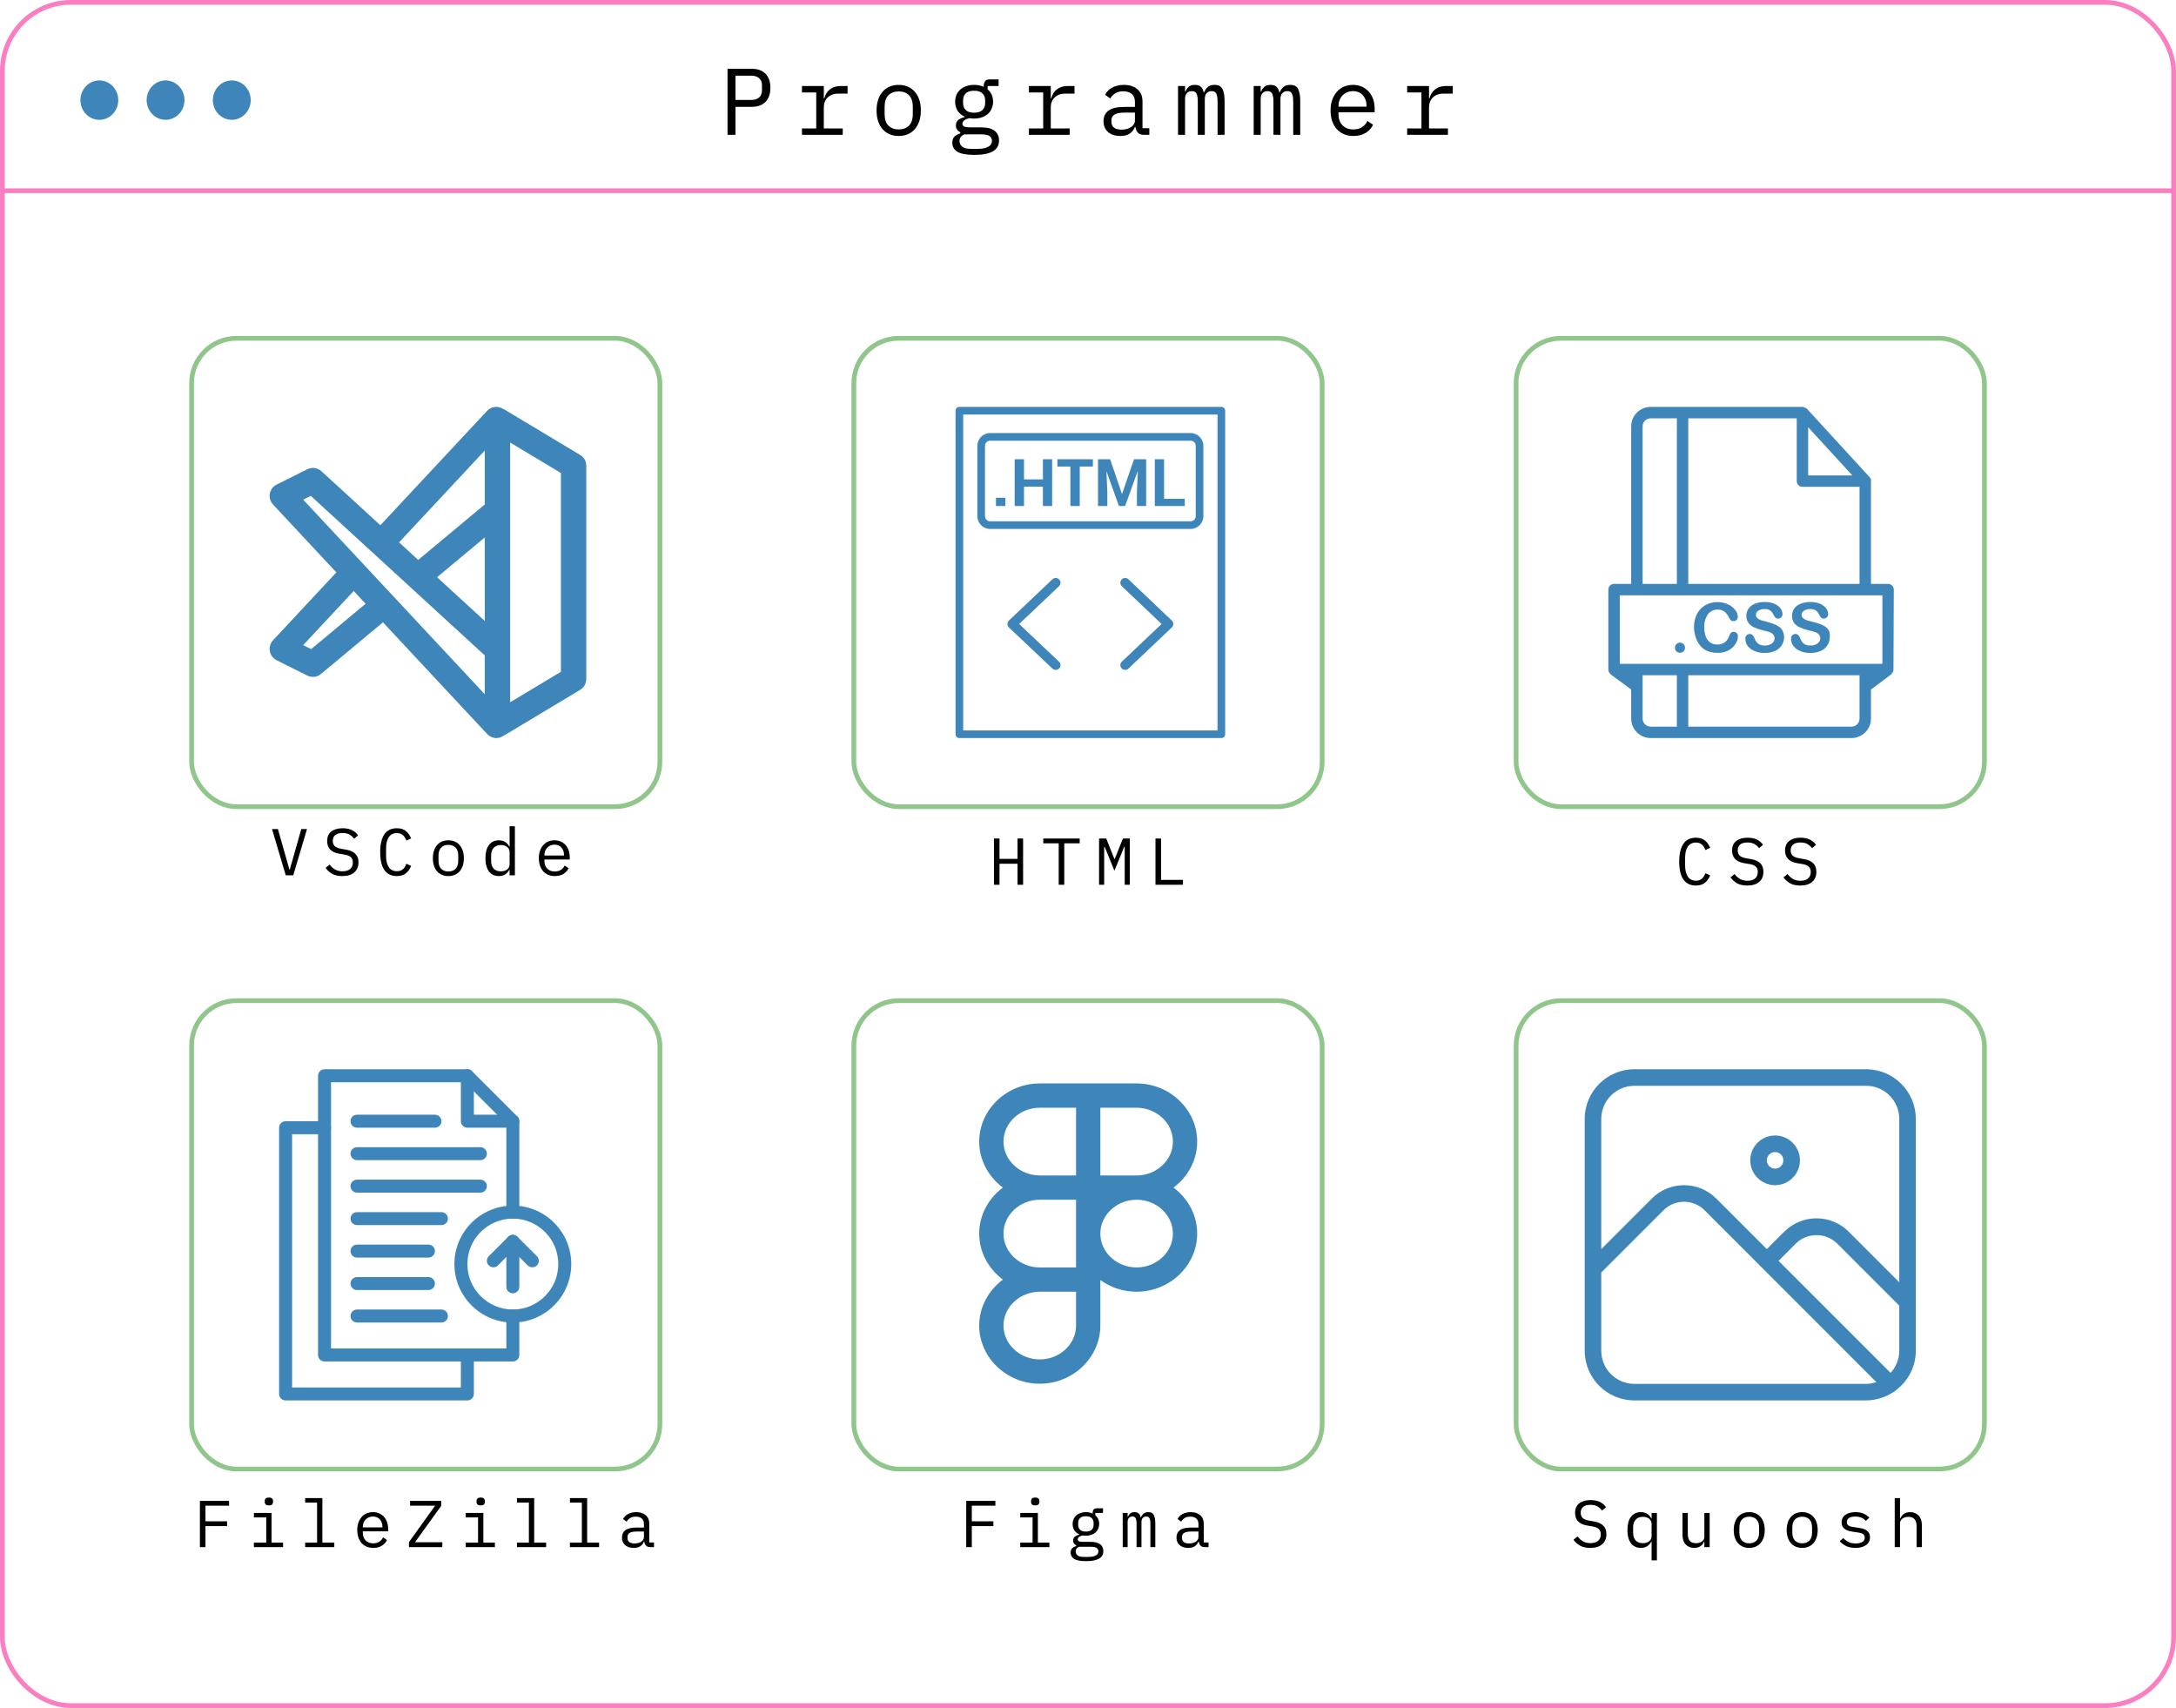 <svg width="460" height="361" viewBox="0 0 460 361" fill="none" xmlns="http://www.w3.org/2000/svg">
<rect x="180.5" y="211.5" width="99" height="99" rx="9.5" stroke="#90C58B"/>
<path fill-rule="evenodd" clip-rule="evenodd" d="M219.804 229H240.279C247.337 229 253.083 234.585 253.083 241.291C253.083 245.211 251.118 248.752 248.073 251.012C251.118 253.275 253.083 256.813 253.083 260.736C253.083 267.439 247.337 273.024 240.279 273.024C237.403 273.024 234.746 272.1 232.608 270.548V280.179C232.608 286.884 226.865 292.47 219.804 292.47C212.746 292.47 207 286.884 207 280.179C207 276.259 208.966 272.721 212.011 270.457C208.966 268.194 207 264.656 207 260.736C207 256.813 208.966 253.275 212.011 251.012C208.966 248.752 207 245.211 207 241.291C207 234.585 212.746 229 219.804 229ZM227.475 273.024H219.804C215.633 273.024 212.133 276.218 212.133 280.179C212.133 284.142 215.633 287.333 219.804 287.333C223.978 287.333 227.475 284.142 227.475 280.179V273.024ZM232.608 260.736C232.608 256.773 236.105 253.579 240.279 253.579C244.45 253.579 247.95 256.773 247.95 260.736C247.95 264.697 244.45 267.891 240.279 267.891C236.105 267.891 232.608 264.697 232.608 260.736ZM219.708 253.582C215.578 253.628 212.133 256.805 212.133 260.736C212.133 264.697 215.633 267.891 219.804 267.891H227.475V253.579H219.804L219.708 253.582ZM227.475 248.445V234.136H219.804C215.633 234.136 212.133 237.327 212.133 241.291C212.133 245.255 215.633 248.445 219.804 248.445H227.475ZM232.608 248.445H240.279C244.45 248.445 247.95 245.255 247.95 241.291C247.95 237.327 244.45 234.136 240.279 234.136H232.608V248.445Z" fill="#3E86BA"/>
<path d="M204.26 327V317.228H210.42V318.25H205.436V321.54H210V322.562H205.436V327H204.26ZM218.843 318.18C218.516 318.18 218.287 318.115 218.157 317.984C218.026 317.844 217.961 317.671 217.961 317.466V317.242C217.961 317.037 218.026 316.869 218.157 316.738C218.287 316.598 218.516 316.528 218.843 316.528C219.169 316.528 219.398 316.598 219.529 316.738C219.659 316.869 219.725 317.037 219.725 317.242V317.466C219.725 317.671 219.659 317.844 219.529 317.984C219.398 318.115 219.169 318.18 218.843 318.18ZM215.679 326.048H218.283V320.728H215.679V319.776H219.403V326.048H221.839V327H215.679V326.048ZM233.243 327.826C233.243 328.554 232.94 329.091 232.333 329.436C231.726 329.791 230.816 329.968 229.603 329.968C228.436 329.968 227.596 329.814 227.083 329.506C226.579 329.198 226.327 328.755 226.327 328.176C226.327 327.784 226.43 327.481 226.635 327.266C226.84 327.051 227.13 326.893 227.503 326.79V326.622C227.298 326.519 227.139 326.389 227.027 326.23C226.915 326.071 226.859 325.871 226.859 325.628C226.859 325.255 226.98 324.975 227.223 324.788C227.475 324.601 227.788 324.461 228.161 324.368V324.312C227.713 324.116 227.363 323.827 227.111 323.444C226.868 323.061 226.747 322.613 226.747 322.1C226.747 321.736 226.812 321.4 226.943 321.092C227.074 320.784 227.26 320.523 227.503 320.308C227.755 320.084 228.054 319.911 228.399 319.79C228.744 319.669 229.127 319.608 229.547 319.608C230.088 319.608 230.564 319.706 230.975 319.902V319.776C230.975 319.496 231.04 319.263 231.171 319.076C231.302 318.889 231.526 318.796 231.843 318.796H233.173V319.776H231.549V320.266C231.81 320.49 232.011 320.756 232.151 321.064C232.291 321.372 232.361 321.717 232.361 322.1C232.361 322.464 232.291 322.8 232.151 323.108C232.02 323.416 231.834 323.682 231.591 323.906C231.348 324.121 231.05 324.289 230.695 324.41C230.35 324.531 229.967 324.592 229.547 324.592C229.426 324.592 229.309 324.587 229.197 324.578C229.085 324.569 228.973 324.555 228.861 324.536C228.749 324.555 228.632 324.587 228.511 324.634C228.39 324.671 228.278 324.727 228.175 324.802C228.072 324.867 227.988 324.947 227.923 325.04C227.858 325.133 227.825 325.241 227.825 325.362C227.825 325.577 227.932 325.721 228.147 325.796C228.362 325.861 228.642 325.894 228.987 325.894H230.583C231.516 325.894 232.193 326.071 232.613 326.426C233.033 326.771 233.243 327.238 233.243 327.826ZM232.193 327.882C232.193 327.593 232.076 327.359 231.843 327.182C231.61 327.014 231.204 326.93 230.625 326.93H228.119C227.634 327.126 227.391 327.453 227.391 327.91C227.391 328.227 227.517 328.498 227.769 328.722C228.021 328.955 228.441 329.072 229.029 329.072H230.121C230.774 329.072 231.283 328.969 231.647 328.764C232.011 328.568 232.193 328.274 232.193 327.882ZM229.547 323.724C230.107 323.724 230.518 323.593 230.779 323.332C231.05 323.071 231.185 322.725 231.185 322.296V321.89C231.185 321.461 231.05 321.12 230.779 320.868C230.518 320.607 230.107 320.476 229.547 320.476C228.987 320.476 228.576 320.607 228.315 320.868C228.054 321.12 227.923 321.461 227.923 321.89V322.296C227.923 322.725 228.054 323.071 228.315 323.332C228.576 323.593 228.987 323.724 229.547 323.724ZM237.34 327V319.776H238.376V320.616H238.432C238.544 320.336 238.702 320.098 238.908 319.902C239.113 319.706 239.416 319.608 239.818 319.608C240.238 319.608 240.55 319.715 240.756 319.93C240.961 320.135 241.087 320.406 241.134 320.742H241.176C241.306 320.415 241.493 320.145 241.736 319.93C241.978 319.715 242.314 319.608 242.744 319.608C243.332 319.608 243.724 319.813 243.92 320.224C244.125 320.635 244.228 321.223 244.228 321.988V327H243.192V322.17C243.192 321.554 243.126 321.129 242.996 320.896C242.874 320.653 242.646 320.532 242.31 320.532C242.011 320.532 241.768 320.63 241.582 320.826C241.395 321.013 241.302 321.302 241.302 321.694V327H240.266V322.17C240.266 321.554 240.2 321.129 240.07 320.896C239.948 320.653 239.724 320.532 239.398 320.532C239.099 320.532 238.852 320.63 238.656 320.826C238.469 321.013 238.376 321.302 238.376 321.694V327H237.34ZM254.708 327C254.269 327 253.957 326.888 253.77 326.664C253.583 326.44 253.467 326.16 253.42 325.824H253.35C253.191 326.244 252.935 326.575 252.58 326.818C252.235 327.051 251.768 327.168 251.18 327.168C250.424 327.168 249.822 326.972 249.374 326.58C248.926 326.188 248.702 325.651 248.702 324.97C248.702 324.298 248.945 323.78 249.43 323.416C249.925 323.052 250.718 322.87 251.81 322.87H253.35V322.156C253.35 321.624 253.201 321.227 252.902 320.966C252.603 320.695 252.179 320.56 251.628 320.56C251.143 320.56 250.746 320.658 250.438 320.854C250.13 321.041 249.883 321.297 249.696 321.624L248.94 321.064C249.033 320.877 249.159 320.695 249.318 320.518C249.477 320.341 249.673 320.187 249.906 320.056C250.139 319.916 250.405 319.809 250.704 319.734C251.003 319.65 251.334 319.608 251.698 319.608C252.547 319.608 253.219 319.823 253.714 320.252C254.218 320.681 254.47 321.279 254.47 322.044V326.02H255.478V327H254.708ZM251.376 326.23C251.665 326.23 251.927 326.197 252.16 326.132C252.403 326.057 252.613 325.964 252.79 325.852C252.967 325.731 253.103 325.591 253.196 325.432C253.299 325.264 253.35 325.087 253.35 324.9V323.71H251.81C251.138 323.71 250.648 323.803 250.34 323.99C250.032 324.177 249.878 324.447 249.878 324.802V325.096C249.878 325.469 250.009 325.754 250.27 325.95C250.541 326.137 250.909 326.23 251.376 326.23Z" fill="black"/>
<rect x="180.5" y="71.5" width="99" height="99" rx="9.5" stroke="#90C58B"/>
<path d="M251.701 111.797H209.299C207.816 111.797 206.609 110.581 206.609 109.088V94.242C206.609 92.749 207.816 91.534 209.299 91.534H251.701C253.183 91.534 254.39 92.749 254.39 94.242V109.088C254.39 110.581 253.183 111.797 251.701 111.797ZM209.299 93.15C208.706 93.15 208.225 93.64 208.225 94.242V109.088C208.225 109.691 208.706 110.181 209.299 110.181H251.701C252.292 110.181 252.774 109.691 252.774 109.088V94.242C252.774 93.64 252.292 93.15 251.701 93.15H209.299Z" fill="#3E86BA"/>
<path d="M258.191 156H202.808C202.702 156 202.597 155.979 202.499 155.939C202.401 155.898 202.312 155.839 202.237 155.764C202.162 155.689 202.102 155.599 202.061 155.501C202.021 155.403 202 155.298 202 155.192V86.808C202 86.702 202.021 86.597 202.061 86.499C202.102 86.4 202.162 86.311 202.237 86.237C202.312 86.162 202.401 86.102 202.499 86.061C202.597 86.021 202.702 86 202.808 86H258.191C258.297 86 258.402 86.021 258.5 86.061C258.598 86.102 258.687 86.162 258.762 86.237C258.837 86.311 258.897 86.401 258.938 86.499C258.978 86.597 258.999 86.702 258.999 86.808V155.192C258.999 155.298 258.978 155.403 258.938 155.501C258.897 155.599 258.838 155.688 258.763 155.763C258.688 155.838 258.598 155.898 258.5 155.939C258.402 155.979 258.297 156 258.191 156ZM203.616 154.385H257.383V87.616H203.616V154.385Z" fill="#3E86BA"/>
<path d="M212.52 106.951H210.545V105.216H212.52V106.951ZM222.422 106.951H220.469V102.864H216.472V106.951H214.497V97.069H216.472V101.321H220.469V97.069H222.422V106.951ZM231.028 98.613H228.254V106.951H226.278V98.613H223.527V97.069H231.028V98.613H231.028ZM234.674 97.069L237.166 104.362H237.213L239.73 97.069H242.294V106.951H240.342V104.005L240.53 99.635H240.483L237.849 106.951H236.532L233.922 99.658L233.898 99.682L234.086 104.005V106.951H232.111V97.069H234.674ZM246.08 105.43H250.454V106.951H244.128V97.069H246.08V105.43ZM223.174 141.594C222.915 141.594 222.667 141.495 222.48 141.318L213.29 132.629C213.283 132.622 213.276 132.615 213.269 132.609C213.185 132.525 213.116 132.428 213.065 132.32L213.065 132.32C213.002 132.185 212.969 132.038 212.969 131.89V131.889C212.969 131.742 213.001 131.595 213.066 131.459C213.114 131.357 213.18 131.261 213.264 131.176L213.29 131.152L222.479 122.441C222.575 122.349 222.689 122.278 222.812 122.23C222.936 122.183 223.068 122.16 223.201 122.164C223.333 122.167 223.464 122.197 223.585 122.251C223.706 122.305 223.815 122.383 223.906 122.479C223.997 122.575 224.069 122.688 224.116 122.812C224.164 122.936 224.186 123.068 224.183 123.2C224.179 123.333 224.149 123.463 224.095 123.584C224.041 123.705 223.964 123.815 223.868 123.906L215.447 131.889L223.867 139.851C223.963 139.942 224.041 140.051 224.095 140.172C224.149 140.293 224.179 140.424 224.183 140.556C224.186 140.689 224.164 140.821 224.117 140.944C224.069 141.068 223.998 141.182 223.907 141.278C223.813 141.378 223.699 141.457 223.573 141.512C223.447 141.566 223.311 141.594 223.174 141.594ZM237.849 141.594C237.712 141.594 237.576 141.566 237.45 141.512C237.323 141.458 237.21 141.378 237.115 141.279C236.932 141.084 236.832 140.825 236.84 140.557C236.847 140.29 236.96 140.036 237.154 139.852L245.554 131.889L237.153 123.905C236.959 123.72 236.846 123.467 236.84 123.199C236.833 122.932 236.933 122.672 237.117 122.478C237.501 122.074 238.141 122.059 238.545 122.442L247.709 131.152C247.719 131.162 247.729 131.171 247.739 131.181C247.817 131.259 247.882 131.351 247.93 131.451C247.997 131.59 248.031 131.741 248.031 131.892C248.031 132.041 247.996 132.191 247.93 132.329C247.881 132.431 247.815 132.524 247.736 132.604C247.727 132.613 247.718 132.62 247.71 132.628L238.543 141.317C238.356 141.495 238.107 141.594 237.849 141.594Z" fill="#3E86BA"/>
<path d="M215.104 182.562H211.296V187H210.12V177.228H211.296V181.54H215.104V177.228H216.28V187H215.104V182.562ZM224.983 178.25V187H223.807V178.25H220.545V177.228H228.245V178.25H224.983ZM237.759 182.1V179.006H237.647L235.589 184.032L233.531 179.006H233.419V182.1V187H232.341V177.228H233.853L235.575 181.54H235.659L237.381 177.228H238.837V187H237.759V182.1ZM244.264 187V177.228H245.44V185.978H250.074V187H244.264Z" fill="black"/>
<rect x="320.5" y="71.5" width="99" height="99" rx="9.5" stroke="#90C58B"/>
<path d="M400.345 124.621C400.345 124.301 400.218 123.994 399.991 123.767C399.765 123.541 399.458 123.414 399.138 123.414H395.517V101.617C395.526 101.533 395.526 101.448 395.517 101.364V101.279C395.465 101.151 395.392 101.033 395.3 100.929L382.024 86.447C381.924 86.342 381.805 86.256 381.674 86.193H381.602C381.471 86.101 381.323 86.035 381.167 86H348.955C347.86 86 346.811 86.435 346.037 87.209C345.262 87.983 344.828 89.033 344.828 90.128V123.414H341.207C340.887 123.414 340.58 123.541 340.353 123.767C340.127 123.994 340 124.301 340 124.621V141.602C340.033 141.916 340.179 142.208 340.41 142.422V142.483L344.828 145.741V151.872C344.828 152.967 345.262 154.017 346.037 154.791C346.811 155.565 347.86 156 348.955 156H391.39C391.932 156 392.468 155.893 392.969 155.686C393.47 155.478 393.925 155.174 394.308 154.791C394.692 154.408 394.996 153.953 395.203 153.452C395.41 152.951 395.517 152.414 395.517 151.872V145.741L399.862 142.483V142.422C400.094 142.208 400.24 141.916 400.272 141.602C400.272 141.602 400.272 141.602 400.272 141.517L400.345 124.621ZM356.897 123.414V88.414H379.828V101.69C379.828 102.01 379.955 102.317 380.181 102.543C380.407 102.769 380.714 102.897 381.034 102.897H393.103V123.414H356.897ZM382.241 90.309L391.571 100.483H382.241V90.309ZM347.241 90.128C347.241 89.673 347.422 89.237 347.743 88.916C348.065 88.594 348.501 88.414 348.955 88.414H354.483V123.414H347.241V90.128ZM342.414 125.828H397.931V140.31H342.414V125.828ZM347.241 151.872V142.724H354.483V153.586H348.955C348.501 153.586 348.065 153.406 347.743 153.084C347.422 152.763 347.241 152.327 347.241 151.872ZM391.39 153.586H356.897V142.724H393.103V151.872C393.103 152.327 392.923 152.763 392.601 153.084C392.28 153.406 391.844 153.586 391.39 153.586Z" fill="#3E86BA"/>
<path d="M355.159 137.969C354.879 137.977 354.607 137.877 354.398 137.691C354.29 137.59 354.206 137.466 354.152 137.328C354.098 137.191 354.075 137.043 354.084 136.895C354.082 136.756 354.107 136.618 354.159 136.49C354.211 136.361 354.288 136.244 354.386 136.147C354.482 136.045 354.598 135.965 354.727 135.911C354.856 135.856 354.995 135.83 355.134 135.833C355.275 135.83 355.415 135.855 355.545 135.907C355.676 135.958 355.795 136.036 355.895 136.134C356.097 136.338 356.211 136.614 356.211 136.901C356.211 137.188 356.097 137.464 355.895 137.667C355.698 137.859 355.434 137.968 355.159 137.969ZM367.384 134.529C367.377 134.9 367.295 135.265 367.143 135.603C366.955 136.025 366.694 136.409 366.371 136.738C365.992 137.13 365.536 137.438 365.031 137.643C364.429 137.886 363.785 138.005 363.136 137.993C362.633 137.998 362.131 137.945 361.64 137.836C361.215 137.739 360.807 137.576 360.433 137.353C360.054 137.12 359.716 136.826 359.431 136.484C359.152 136.149 358.917 135.78 358.731 135.386C358.535 134.975 358.389 134.541 358.297 134.095C358.181 133.616 358.117 133.127 358.103 132.634C358.09 131.871 358.213 131.111 358.466 130.39C358.691 129.761 359.044 129.185 359.503 128.7C359.952 128.233 360.495 127.866 361.097 127.626C361.715 127.381 362.375 127.258 363.04 127.264C363.837 127.236 364.629 127.406 365.345 127.759C365.938 128.034 366.455 128.448 366.853 128.966C367.17 129.366 367.352 129.856 367.372 130.366C367.375 130.604 367.284 130.834 367.119 131.005C367.042 131.093 366.948 131.163 366.842 131.211C366.735 131.259 366.62 131.284 366.503 131.283C366.285 131.299 366.068 131.23 365.9 131.09C365.719 130.896 365.569 130.676 365.453 130.438C365.236 129.962 364.905 129.547 364.488 129.231C364.082 128.969 363.607 128.834 363.124 128.845C362.727 128.83 362.332 128.911 361.973 129.081C361.613 129.251 361.301 129.506 361.06 129.822C360.5 130.64 360.228 131.621 360.288 132.61C360.266 133.298 360.381 133.983 360.626 134.626C360.814 135.119 361.152 135.541 361.591 135.833C362.029 136.104 362.537 136.243 363.052 136.231C363.597 136.249 364.134 136.093 364.584 135.784C365.025 135.452 365.353 134.993 365.526 134.469C365.601 134.23 365.715 134.006 365.864 133.805C365.942 133.715 366.041 133.645 366.153 133.601C366.264 133.556 366.384 133.54 366.503 133.552C366.622 133.551 366.74 133.574 366.85 133.62C366.96 133.666 367.06 133.733 367.143 133.817C367.234 133.91 367.303 134.023 367.345 134.146C367.387 134.269 367.4 134.4 367.384 134.529ZM377.148 134.686C377.157 135.285 376.989 135.872 376.666 136.376C376.323 136.908 375.832 137.328 375.253 137.583C374.556 137.88 373.803 138.024 373.045 138.005C372.164 138.04 371.289 137.84 370.51 137.426C370.023 137.161 369.608 136.779 369.303 136.316C369.059 135.895 368.942 135.413 368.966 134.928C368.964 134.804 368.987 134.681 369.034 134.567C369.081 134.453 369.15 134.349 369.238 134.262C369.326 134.176 369.431 134.108 369.546 134.062C369.661 134.017 369.783 133.995 369.907 133.998C370.117 133.993 370.321 134.071 370.474 134.216C370.652 134.392 370.789 134.607 370.872 134.843C370.982 135.136 371.123 135.415 371.295 135.676C371.464 135.908 371.688 136.095 371.947 136.219C372.291 136.376 372.667 136.451 373.045 136.436C373.586 136.466 374.122 136.313 374.566 136.002C374.744 135.882 374.89 135.721 374.991 135.531C375.093 135.342 375.145 135.13 375.145 134.916C375.15 134.608 375.038 134.31 374.831 134.083C374.604 133.856 374.327 133.687 374.022 133.588C373.693 133.475 373.25 133.355 372.695 133.226C372.052 133.084 371.425 132.878 370.824 132.61C370.346 132.402 369.93 132.074 369.617 131.657C369.308 131.216 369.151 130.686 369.171 130.148C369.164 129.604 369.328 129.072 369.641 128.628C369.982 128.16 370.452 127.804 370.993 127.602C371.655 127.349 372.36 127.226 373.069 127.24C373.63 127.229 374.188 127.311 374.722 127.481C375.162 127.609 375.572 127.822 375.929 128.109C376.208 128.333 376.438 128.613 376.605 128.929C376.742 129.19 376.817 129.479 376.822 129.774C376.823 130.025 376.728 130.266 376.557 130.45C376.476 130.547 376.374 130.624 376.259 130.676C376.144 130.728 376.019 130.754 375.893 130.752C375.695 130.764 375.501 130.699 375.35 130.571C375.184 130.395 375.046 130.196 374.94 129.979C374.783 129.629 374.552 129.316 374.264 129.062C373.89 128.814 373.444 128.699 372.997 128.736C372.531 128.715 372.07 128.842 371.681 129.098C371.534 129.189 371.411 129.314 371.325 129.464C371.239 129.614 371.191 129.782 371.186 129.955C371.18 130.15 371.24 130.341 371.355 130.498C371.482 130.659 371.643 130.791 371.826 130.884C372.018 130.99 372.22 131.075 372.429 131.138L373.431 131.403C373.921 131.533 374.404 131.686 374.879 131.862C375.308 132.006 375.714 132.209 376.086 132.466C376.414 132.695 376.679 133.002 376.859 133.359C377.06 133.771 377.16 134.227 377.148 134.686ZM386.803 134.686C386.812 135.285 386.644 135.872 386.321 136.376C385.979 136.908 385.488 137.328 384.909 137.583C384.211 137.88 383.458 138.024 382.7 138.005C381.819 138.04 380.944 137.84 380.166 137.426C379.678 137.161 379.263 136.779 378.959 136.316C378.715 135.895 378.597 135.413 378.621 134.928C378.619 134.804 378.642 134.681 378.689 134.567C378.736 134.453 378.806 134.349 378.893 134.262C378.981 134.176 379.086 134.108 379.201 134.062C379.316 134.017 379.439 133.995 379.562 133.998C379.772 133.993 379.976 134.071 380.129 134.216C380.308 134.392 380.444 134.607 380.528 134.843C380.637 135.136 380.779 135.415 380.95 135.676C381.119 135.908 381.343 136.095 381.602 136.219C381.946 136.376 382.322 136.451 382.7 136.436C383.241 136.466 383.777 136.313 384.221 136.002C384.399 135.882 384.546 135.721 384.647 135.531C384.748 135.342 384.8 135.13 384.8 134.916C384.805 134.608 384.693 134.31 384.486 134.083C384.26 133.856 383.982 133.687 383.678 133.588C383.348 133.475 382.905 133.355 382.35 133.226C381.707 133.084 381.081 132.878 380.479 132.61C380.001 132.402 379.586 132.074 379.272 131.657C378.963 131.216 378.807 130.686 378.826 130.148C378.819 129.604 378.983 129.072 379.297 128.628C379.637 128.16 380.107 127.804 380.648 127.602C381.311 127.349 382.015 127.226 382.724 127.24C383.285 127.229 383.843 127.311 384.378 127.481C384.817 127.609 385.227 127.822 385.584 128.109C385.863 128.333 386.093 128.613 386.26 128.929C386.397 129.19 386.472 129.479 386.478 129.774C386.478 130.025 386.383 130.266 386.212 130.45C386.131 130.547 386.029 130.624 385.914 130.676C385.8 130.728 385.674 130.754 385.548 130.752C385.351 130.764 385.156 130.699 385.005 130.571C384.84 130.395 384.701 130.196 384.595 129.979C384.438 129.629 384.207 129.316 383.919 129.062C383.545 128.814 383.099 128.699 382.652 128.736C382.186 128.715 381.725 128.842 381.336 129.098C381.189 129.189 381.067 129.314 380.98 129.464C380.894 129.614 380.846 129.782 380.841 129.955C380.835 130.15 380.895 130.341 381.01 130.498C381.138 130.659 381.298 130.791 381.481 130.884C381.673 130.99 381.875 131.075 382.084 131.138L383.086 131.403C383.625 131.528 384.157 131.681 384.679 131.862C385.108 132.006 385.514 132.209 385.886 132.466C386.214 132.695 386.479 133.002 386.659 133.359C386.811 133.784 386.861 134.238 386.803 134.686Z" fill="#3E86BA"/>
<path d="M358.522 187.168C357.327 187.168 356.436 186.734 355.848 185.866C355.269 184.998 354.98 183.747 354.98 182.114C354.98 180.481 355.269 179.23 355.848 178.362C356.436 177.494 357.327 177.06 358.522 177.06C358.97 177.06 359.357 177.121 359.684 177.242C360.011 177.363 360.291 177.527 360.524 177.732C360.757 177.937 360.953 178.171 361.112 178.432C361.271 178.684 361.411 178.941 361.532 179.202L360.524 179.664C360.44 179.449 360.342 179.249 360.23 179.062C360.118 178.866 359.983 178.698 359.824 178.558C359.675 178.409 359.493 178.292 359.278 178.208C359.073 178.124 358.821 178.082 358.522 178.082C357.747 178.082 357.169 178.376 356.786 178.964C356.413 179.552 356.226 180.336 356.226 181.316V182.912C356.226 183.892 356.413 184.676 356.786 185.264C357.169 185.852 357.747 186.146 358.522 186.146C358.821 186.146 359.073 186.104 359.278 186.02C359.493 185.936 359.675 185.824 359.824 185.684C359.983 185.535 360.118 185.367 360.23 185.18C360.342 184.984 360.44 184.779 360.524 184.564L361.532 185.026C361.411 185.297 361.271 185.558 361.112 185.81C360.953 186.062 360.757 186.291 360.524 186.496C360.291 186.701 360.011 186.865 359.684 186.986C359.357 187.107 358.97 187.168 358.522 187.168ZM369.367 187.168C368.489 187.168 367.771 187.009 367.211 186.692C366.651 186.365 366.189 185.95 365.825 185.446L366.679 184.746C367.061 185.222 367.463 185.577 367.883 185.81C368.312 186.043 368.821 186.16 369.409 186.16C370.118 186.16 370.659 185.997 371.033 185.67C371.406 185.343 371.593 184.886 371.593 184.298C371.593 183.822 371.457 183.453 371.187 183.192C370.916 182.921 370.445 182.73 369.773 182.618L368.681 182.436C368.205 182.352 367.803 182.226 367.477 182.058C367.159 181.89 366.903 181.689 366.707 181.456C366.511 181.213 366.371 180.952 366.287 180.672C366.203 180.383 366.161 180.084 366.161 179.776C366.161 178.88 366.455 178.203 367.043 177.746C367.631 177.289 368.424 177.06 369.423 177.06C370.207 177.06 370.865 177.191 371.397 177.452C371.938 177.713 372.372 178.082 372.699 178.558L371.873 179.272C371.602 178.917 371.275 178.628 370.893 178.404C370.51 178.18 370.015 178.068 369.409 178.068C368.746 178.068 368.237 178.208 367.883 178.488C367.528 178.768 367.351 179.188 367.351 179.748C367.351 180.187 367.481 180.546 367.743 180.826C368.013 181.097 368.494 181.293 369.185 181.414L370.235 181.596C370.711 181.68 371.112 181.806 371.439 181.974C371.765 182.142 372.027 182.343 372.223 182.576C372.428 182.809 372.573 183.071 372.657 183.36C372.741 183.649 372.783 183.953 372.783 184.27C372.783 185.175 372.484 185.885 371.887 186.398C371.299 186.911 370.459 187.168 369.367 187.168ZM380.561 187.168C379.684 187.168 378.965 187.009 378.405 186.692C377.845 186.365 377.383 185.95 377.019 185.446L377.873 184.746C378.256 185.222 378.657 185.577 379.077 185.81C379.506 186.043 380.015 186.16 380.603 186.16C381.312 186.16 381.854 185.997 382.227 185.67C382.6 185.343 382.787 184.886 382.787 184.298C382.787 183.822 382.652 183.453 382.381 183.192C382.11 182.921 381.639 182.73 380.967 182.618L379.875 182.436C379.399 182.352 378.998 182.226 378.671 182.058C378.354 181.89 378.097 181.689 377.901 181.456C377.705 181.213 377.565 180.952 377.481 180.672C377.397 180.383 377.355 180.084 377.355 179.776C377.355 178.88 377.649 178.203 378.237 177.746C378.825 177.289 379.618 177.06 380.617 177.06C381.401 177.06 382.059 177.191 382.591 177.452C383.132 177.713 383.566 178.082 383.893 178.558L383.067 179.272C382.796 178.917 382.47 178.628 382.087 178.404C381.704 178.18 381.21 178.068 380.603 178.068C379.94 178.068 379.432 178.208 379.077 178.488C378.722 178.768 378.545 179.188 378.545 179.748C378.545 180.187 378.676 180.546 378.937 180.826C379.208 181.097 379.688 181.293 380.379 181.414L381.429 181.596C381.905 181.68 382.306 181.806 382.633 181.974C382.96 182.142 383.221 182.343 383.417 182.576C383.622 182.809 383.767 183.071 383.851 183.36C383.935 183.649 383.977 183.953 383.977 184.27C383.977 185.175 383.678 185.885 383.081 186.398C382.493 186.911 381.653 187.168 380.561 187.168Z" fill="black"/>
<rect x="40.5" y="71.5" width="99" height="99" rx="9.5" stroke="#90C58B"/>
<path d="M122.636 96.155L106.543 86.499C106.47 86.456 106.39 86.435 106.312 86.4C105.247 85.762 103.871 85.877 102.989 86.821L80.408 111.017L67.962 99.607C67.561 99.241 67.059 99.005 66.521 98.93C65.984 98.855 65.436 98.944 64.95 99.186L58.483 102.418C58.111 102.605 57.787 102.876 57.538 103.21C57.288 103.544 57.12 103.931 57.046 104.341C56.972 104.751 56.995 105.173 57.112 105.573C57.229 105.973 57.438 106.34 57.722 106.645L71.103 120.984L57.722 135.323C57.437 135.628 57.227 135.995 57.109 136.395C56.991 136.795 56.968 137.217 57.042 137.628C57.116 138.038 57.285 138.426 57.535 138.759C57.786 139.093 58.11 139.364 58.483 139.55L64.95 142.785C65.417 143.019 65.942 143.112 66.46 143.051C66.979 142.991 67.468 142.78 67.868 142.444L80.955 131.538L102.989 155.147C103.24 155.416 103.543 155.631 103.88 155.778C104.218 155.925 104.582 156 104.95 156C105.447 155.984 105.93 155.829 106.344 155.552C106.409 155.52 106.478 155.506 106.54 155.469L122.633 145.813C123.03 145.575 123.359 145.238 123.588 144.835C123.816 144.433 123.936 143.978 123.937 143.514V98.454C123.937 97.991 123.817 97.536 123.589 97.133C123.361 96.73 123.033 96.393 122.636 96.155ZM65.779 137.201L64.092 136.358L74.77 124.916L77.285 127.612L65.779 137.201ZM102.479 146.738L64.092 105.61L65.698 104.808L102.479 138.526V146.738ZM102.479 131.246L92.397 122.003L102.479 113.603V131.246ZM102.479 106.618L88.406 118.345L84.364 114.638L102.479 95.23V106.618ZM118.572 141.994L107.844 148.431V93.535L118.572 99.972V141.994Z" fill="#3E86BA"/>
<path d="M60.402 185L57.504 175.228H58.75L60.136 180.114L61.186 183.81H61.256L62.306 180.114L63.692 175.228H64.896L61.998 185H60.402ZM72.367 185.168C71.489 185.168 70.77 185.009 70.21 184.692C69.65 184.365 69.189 183.95 68.825 183.446L69.678 182.746C70.061 183.222 70.463 183.577 70.882 183.81C71.312 184.043 71.82 184.16 72.409 184.16C73.118 184.16 73.659 183.997 74.032 183.67C74.406 183.343 74.593 182.886 74.593 182.298C74.593 181.822 74.457 181.453 74.186 181.192C73.916 180.921 73.445 180.73 72.772 180.618L71.68 180.436C71.204 180.352 70.803 180.226 70.477 180.058C70.159 179.89 69.903 179.689 69.707 179.456C69.51 179.213 69.371 178.952 69.287 178.672C69.203 178.383 69.16 178.084 69.16 177.776C69.16 176.88 69.454 176.203 70.043 175.746C70.63 175.289 71.424 175.06 72.422 175.06C73.207 175.06 73.865 175.191 74.397 175.452C74.938 175.713 75.372 176.082 75.698 176.558L74.873 177.272C74.602 176.917 74.275 176.628 73.892 176.404C73.51 176.18 73.015 176.068 72.409 176.068C71.746 176.068 71.237 176.208 70.882 176.488C70.528 176.768 70.35 177.188 70.35 177.748C70.35 178.187 70.481 178.546 70.743 178.826C71.013 179.097 71.494 179.293 72.184 179.414L73.234 179.596C73.71 179.68 74.112 179.806 74.439 179.974C74.765 180.142 75.026 180.343 75.222 180.576C75.428 180.809 75.573 181.071 75.656 181.36C75.74 181.649 75.782 181.953 75.782 182.27C75.782 183.175 75.484 183.885 74.886 184.398C74.299 184.911 73.459 185.168 72.367 185.168ZM83.911 185.168C82.716 185.168 81.825 184.734 81.237 183.866C80.658 182.998 80.369 181.747 80.369 180.114C80.369 178.481 80.658 177.23 81.237 176.362C81.825 175.494 82.716 175.06 83.911 175.06C84.359 175.06 84.746 175.121 85.073 175.242C85.4 175.363 85.68 175.527 85.913 175.732C86.146 175.937 86.342 176.171 86.501 176.432C86.66 176.684 86.8 176.941 86.921 177.202L85.913 177.664C85.829 177.449 85.731 177.249 85.619 177.062C85.507 176.866 85.372 176.698 85.213 176.558C85.064 176.409 84.882 176.292 84.667 176.208C84.462 176.124 84.21 176.082 83.911 176.082C83.136 176.082 82.558 176.376 82.175 176.964C81.802 177.552 81.615 178.336 81.615 179.316V180.912C81.615 181.892 81.802 182.676 82.175 183.264C82.558 183.852 83.136 184.146 83.911 184.146C84.21 184.146 84.462 184.104 84.667 184.02C84.882 183.936 85.064 183.824 85.213 183.684C85.372 183.535 85.507 183.367 85.619 183.18C85.731 182.984 85.829 182.779 85.913 182.564L86.921 183.026C86.8 183.297 86.66 183.558 86.501 183.81C86.342 184.062 86.146 184.291 85.913 184.496C85.68 184.701 85.4 184.865 85.073 184.986C84.746 185.107 84.359 185.168 83.911 185.168ZM94.784 185.168C94.28 185.168 93.822 185.079 93.412 184.902C93.01 184.725 92.665 184.473 92.376 184.146C92.096 183.81 91.881 183.413 91.732 182.956C91.582 182.489 91.508 181.967 91.508 181.388C91.508 180.819 91.582 180.301 91.732 179.834C91.881 179.367 92.096 178.971 92.376 178.644C92.665 178.308 93.01 178.051 93.412 177.874C93.822 177.697 94.28 177.608 94.784 177.608C95.288 177.608 95.74 177.697 96.142 177.874C96.552 178.051 96.898 178.308 97.178 178.644C97.467 178.971 97.686 179.367 97.836 179.834C97.985 180.301 98.06 180.819 98.06 181.388C98.06 181.967 97.985 182.489 97.836 182.956C97.686 183.413 97.467 183.81 97.178 184.146C96.898 184.473 96.552 184.725 96.142 184.902C95.74 185.079 95.288 185.168 94.784 185.168ZM94.784 184.202C95.409 184.202 95.913 184.015 96.296 183.642C96.678 183.269 96.87 182.69 96.87 181.906V180.87C96.87 180.086 96.678 179.507 96.296 179.134C95.913 178.761 95.409 178.574 94.784 178.574C94.158 178.574 93.654 178.761 93.272 179.134C92.889 179.507 92.698 180.086 92.698 180.87V181.906C92.698 182.69 92.889 183.269 93.272 183.642C93.654 184.015 94.158 184.202 94.784 184.202ZM107.728 183.824H107.672C107.205 184.72 106.463 185.168 105.446 185.168C104.559 185.168 103.864 184.837 103.36 184.174C102.865 183.511 102.618 182.583 102.618 181.388C102.618 180.193 102.865 179.265 103.36 178.602C103.864 177.939 104.559 177.608 105.446 177.608C106.463 177.608 107.205 178.056 107.672 178.952H107.728V174.64H108.848V185H107.728V183.824ZM105.88 184.174C106.132 184.174 106.37 184.141 106.594 184.076C106.818 184.011 107.014 183.917 107.182 183.796C107.35 183.665 107.481 183.511 107.574 183.334C107.677 183.147 107.728 182.933 107.728 182.69V180.086C107.728 179.843 107.677 179.633 107.574 179.456C107.481 179.269 107.35 179.115 107.182 178.994C107.014 178.863 106.818 178.765 106.594 178.7C106.37 178.635 106.132 178.602 105.88 178.602C105.227 178.602 104.718 178.803 104.354 179.204C103.999 179.596 103.822 180.119 103.822 180.772V182.004C103.822 182.657 103.999 183.185 104.354 183.586C104.718 183.978 105.227 184.174 105.88 184.174ZM117.299 185.168C116.776 185.168 116.305 185.079 115.885 184.902C115.474 184.725 115.119 184.473 114.821 184.146C114.531 183.81 114.307 183.413 114.149 182.956C113.99 182.489 113.911 181.971 113.911 181.402C113.911 180.823 113.99 180.301 114.149 179.834C114.317 179.367 114.545 178.971 114.835 178.644C115.124 178.308 115.469 178.051 115.871 177.874C116.281 177.697 116.734 177.608 117.229 177.608C117.714 177.608 118.153 177.697 118.545 177.874C118.946 178.051 119.287 178.299 119.567 178.616C119.847 178.924 120.061 179.293 120.211 179.722C120.36 180.151 120.435 180.623 120.435 181.136V181.668H115.087V182.004C115.087 182.321 115.138 182.615 115.241 182.886C115.343 183.157 115.488 183.39 115.675 183.586C115.871 183.782 116.104 183.936 116.375 184.048C116.655 184.151 116.963 184.202 117.299 184.202C117.784 184.202 118.204 184.09 118.559 183.866C118.913 183.642 119.184 183.334 119.371 182.942L120.197 183.502C119.982 183.987 119.623 184.389 119.119 184.706C118.624 185.014 118.017 185.168 117.299 185.168ZM117.229 178.532C116.921 178.532 116.636 178.588 116.375 178.7C116.113 178.812 115.885 178.966 115.689 179.162C115.502 179.358 115.353 179.591 115.241 179.862C115.138 180.123 115.087 180.413 115.087 180.73V180.828H119.231V180.674C119.231 180.357 119.179 180.067 119.077 179.806C118.983 179.545 118.848 179.321 118.671 179.134C118.503 178.938 118.293 178.789 118.041 178.686C117.798 178.583 117.527 178.532 117.229 178.532Z" fill="black"/>
<rect x="0.5" y="0.5" width="459" height="360" rx="14.5" stroke="#FA7FC1"/>
<line y1="40.32" x2="460" y2="40.32" stroke="#FA7FC1"/>
<ellipse cx="21" cy="21.163" rx="4" ry="4.163" fill="#3E86BA"/>
<ellipse cx="49" cy="21.163" rx="4" ry="4.163" fill="#3E86BA"/>
<ellipse cx="35" cy="21.163" rx="4" ry="4.163" fill="#3E86BA"/>
<path d="M153.8 28.5V14.54H158.88C160.173 14.54 161.16 14.893 161.84 15.6C162.52 16.307 162.86 17.293 162.86 18.56C162.86 19.827 162.52 20.813 161.84 21.52C161.16 22.227 160.173 22.58 158.88 22.58H155.48V28.5H153.8ZM155.48 21.12H158.84C159.547 21.12 160.093 20.947 160.48 20.6C160.88 20.24 161.08 19.733 161.08 19.08V18.04C161.08 17.387 160.88 16.887 160.48 16.54C160.093 16.18 159.547 16 158.84 16H155.48V21.12ZM169.532 27.14H172.552V19.54H169.532V18.18H174.152V20.78H174.252C174.466 19.967 174.866 19.333 175.452 18.88C176.052 18.413 176.812 18.18 177.732 18.18H179.172V19.78H177.232C176.312 19.78 175.566 20.047 174.992 20.58C174.432 21.113 174.152 21.813 174.152 22.68V27.14H178.152V28.5H169.532V27.14ZM189.984 28.74C189.264 28.74 188.611 28.613 188.024 28.36C187.451 28.107 186.958 27.747 186.544 27.28C186.144 26.8 185.838 26.233 185.624 25.58C185.411 24.913 185.304 24.167 185.304 23.34C185.304 22.527 185.411 21.787 185.624 21.12C185.838 20.453 186.144 19.887 186.544 19.42C186.958 18.94 187.451 18.573 188.024 18.32C188.611 18.067 189.264 17.94 189.984 17.94C190.704 17.94 191.351 18.067 191.924 18.32C192.511 18.573 193.004 18.94 193.404 19.42C193.818 19.887 194.131 20.453 194.344 21.12C194.558 21.787 194.664 22.527 194.664 23.34C194.664 24.167 194.558 24.913 194.344 25.58C194.131 26.233 193.818 26.8 193.404 27.28C193.004 27.747 192.511 28.107 191.924 28.36C191.351 28.613 190.704 28.74 189.984 28.74ZM189.984 27.36C190.878 27.36 191.598 27.093 192.144 26.56C192.691 26.027 192.964 25.2 192.964 24.08V22.6C192.964 21.48 192.691 20.653 192.144 20.12C191.598 19.587 190.878 19.32 189.984 19.32C189.091 19.32 188.371 19.587 187.824 20.12C187.278 20.653 187.004 21.48 187.004 22.6V24.08C187.004 25.2 187.278 26.027 187.824 26.56C188.371 27.093 189.091 27.36 189.984 27.36ZM211.197 29.68C211.197 30.72 210.763 31.487 209.897 31.98C209.03 32.487 207.73 32.74 205.997 32.74C204.33 32.74 203.13 32.52 202.397 32.08C201.677 31.64 201.317 31.007 201.317 30.18C201.317 29.62 201.463 29.187 201.757 28.88C202.05 28.573 202.463 28.347 202.997 28.2V27.96C202.703 27.813 202.477 27.627 202.317 27.4C202.157 27.173 202.077 26.887 202.077 26.54C202.077 26.007 202.25 25.607 202.597 25.34C202.957 25.073 203.403 24.873 203.937 24.74V24.66C203.297 24.38 202.797 23.967 202.437 23.42C202.09 22.873 201.917 22.233 201.917 21.5C201.917 20.98 202.01 20.5 202.197 20.06C202.383 19.62 202.65 19.247 202.997 18.94C203.357 18.62 203.783 18.373 204.277 18.2C204.77 18.027 205.317 17.94 205.917 17.94C206.69 17.94 207.37 18.08 207.957 18.36V18.18C207.957 17.78 208.05 17.447 208.237 17.18C208.423 16.913 208.743 16.78 209.197 16.78H211.097V18.18H208.777V18.88C209.15 19.2 209.437 19.58 209.637 20.02C209.837 20.46 209.937 20.953 209.937 21.5C209.937 22.02 209.837 22.5 209.637 22.94C209.45 23.38 209.183 23.76 208.837 24.08C208.49 24.387 208.063 24.627 207.557 24.8C207.063 24.973 206.517 25.06 205.917 25.06C205.743 25.06 205.577 25.053 205.417 25.04C205.257 25.027 205.097 25.007 204.937 24.98C204.777 25.007 204.61 25.053 204.437 25.12C204.263 25.173 204.103 25.253 203.957 25.36C203.81 25.453 203.69 25.567 203.597 25.7C203.503 25.833 203.457 25.987 203.457 26.16C203.457 26.467 203.61 26.673 203.917 26.78C204.223 26.873 204.623 26.92 205.117 26.92H207.397C208.73 26.92 209.697 27.173 210.297 27.68C210.897 28.173 211.197 28.84 211.197 29.68ZM209.697 29.76C209.697 29.347 209.53 29.013 209.197 28.76C208.863 28.52 208.283 28.4 207.457 28.4H203.877C203.183 28.68 202.837 29.147 202.837 29.8C202.837 30.253 203.017 30.64 203.377 30.96C203.737 31.293 204.337 31.46 205.177 31.46H206.737C207.67 31.46 208.397 31.313 208.917 31.02C209.437 30.74 209.697 30.32 209.697 29.76ZM205.917 23.82C206.717 23.82 207.303 23.633 207.677 23.26C208.063 22.887 208.257 22.393 208.257 21.78V21.2C208.257 20.587 208.063 20.1 207.677 19.74C207.303 19.367 206.717 19.18 205.917 19.18C205.117 19.18 204.53 19.367 204.157 19.74C203.783 20.1 203.597 20.587 203.597 21.2V21.78C203.597 22.393 203.783 22.887 204.157 23.26C204.53 23.633 205.117 23.82 205.917 23.82ZM217.509 27.14H220.529V19.54H217.509V18.18H222.129V20.78H222.229C222.442 19.967 222.842 19.333 223.429 18.88C224.029 18.413 224.789 18.18 225.709 18.18H227.149V19.78H225.209C224.289 19.78 223.542 20.047 222.969 20.58C222.409 21.113 222.129 21.813 222.129 22.68V27.14H226.129V28.5H217.509V27.14ZM241.861 28.5C241.234 28.5 240.788 28.34 240.521 28.02C240.254 27.7 240.088 27.3 240.021 26.82H239.921C239.694 27.42 239.328 27.893 238.821 28.24C238.328 28.573 237.661 28.74 236.821 28.74C235.741 28.74 234.881 28.46 234.241 27.9C233.601 27.34 233.281 26.573 233.281 25.6C233.281 24.64 233.628 23.9 234.321 23.38C235.028 22.86 236.161 22.6 237.721 22.6H239.921V21.58C239.921 20.82 239.708 20.253 239.281 19.88C238.854 19.493 238.248 19.3 237.461 19.3C236.768 19.3 236.201 19.44 235.761 19.72C235.321 19.987 234.968 20.353 234.701 20.82L233.621 20.02C233.754 19.753 233.934 19.493 234.161 19.24C234.388 18.987 234.668 18.767 235.001 18.58C235.334 18.38 235.714 18.227 236.141 18.12C236.568 18 237.041 17.94 237.561 17.94C238.774 17.94 239.734 18.247 240.441 18.86C241.161 19.473 241.521 20.327 241.521 21.42V27.1H242.961V28.5H241.861ZM237.101 27.4C237.514 27.4 237.888 27.353 238.221 27.26C238.568 27.153 238.868 27.02 239.121 26.86C239.374 26.687 239.568 26.487 239.701 26.26C239.848 26.02 239.921 25.767 239.921 25.5V23.8H237.721C236.761 23.8 236.061 23.933 235.621 24.2C235.181 24.467 234.961 24.853 234.961 25.36V25.78C234.961 26.313 235.148 26.72 235.521 27C235.908 27.267 236.434 27.4 237.101 27.4ZM249.033 28.5V18.18H250.513V19.38H250.593C250.753 18.98 250.98 18.64 251.273 18.36C251.566 18.08 252 17.94 252.573 17.94C253.173 17.94 253.62 18.093 253.913 18.4C254.206 18.693 254.386 19.08 254.453 19.56H254.513C254.7 19.093 254.966 18.707 255.313 18.4C255.66 18.093 256.14 17.94 256.753 17.94C257.593 17.94 258.153 18.233 258.433 18.82C258.726 19.407 258.873 20.247 258.873 21.34V28.5H257.393V21.6C257.393 20.72 257.3 20.113 257.113 19.78C256.94 19.433 256.613 19.26 256.133 19.26C255.706 19.26 255.36 19.4 255.093 19.68C254.826 19.947 254.693 20.36 254.693 20.92V28.5H253.213V21.6C253.213 20.72 253.12 20.113 252.933 19.78C252.76 19.433 252.44 19.26 251.973 19.26C251.546 19.26 251.193 19.4 250.913 19.68C250.646 19.947 250.513 20.36 250.513 20.92V28.5H249.033ZM265.025 28.5V18.18H266.505V19.38H266.585C266.745 18.98 266.972 18.64 267.265 18.36C267.559 18.08 267.992 17.94 268.565 17.94C269.165 17.94 269.612 18.093 269.905 18.4C270.199 18.693 270.379 19.08 270.445 19.56H270.505C270.692 19.093 270.959 18.707 271.305 18.4C271.652 18.093 272.132 17.94 272.745 17.94C273.585 17.94 274.145 18.233 274.425 18.82C274.719 19.407 274.865 20.247 274.865 21.34V28.5H273.385V21.6C273.385 20.72 273.292 20.113 273.105 19.78C272.932 19.433 272.605 19.26 272.125 19.26C271.699 19.26 271.352 19.4 271.085 19.68C270.819 19.947 270.685 20.36 270.685 20.92V28.5H269.205V21.6C269.205 20.72 269.112 20.113 268.925 19.78C268.752 19.433 268.432 19.26 267.965 19.26C267.539 19.26 267.185 19.4 266.905 19.68C266.639 19.947 266.505 20.36 266.505 20.92V28.5H265.025ZM286.118 28.74C285.371 28.74 284.698 28.613 284.098 28.36C283.511 28.107 283.004 27.747 282.577 27.28C282.164 26.8 281.844 26.233 281.618 25.58C281.391 24.913 281.278 24.173 281.278 23.36C281.278 22.533 281.391 21.787 281.618 21.12C281.858 20.453 282.184 19.887 282.598 19.42C283.011 18.94 283.504 18.573 284.078 18.32C284.664 18.067 285.311 17.94 286.018 17.94C286.711 17.94 287.338 18.067 287.898 18.32C288.471 18.573 288.958 18.927 289.358 19.38C289.758 19.82 290.064 20.347 290.278 20.96C290.491 21.573 290.598 22.247 290.598 22.98V23.74H282.958V24.22C282.958 24.673 283.031 25.093 283.178 25.48C283.324 25.867 283.531 26.2 283.798 26.48C284.078 26.76 284.411 26.98 284.798 27.14C285.198 27.287 285.638 27.36 286.118 27.36C286.811 27.36 287.411 27.2 287.918 26.88C288.424 26.56 288.811 26.12 289.078 25.56L290.258 26.36C289.951 27.053 289.438 27.627 288.718 28.08C288.011 28.52 287.144 28.74 286.118 28.74ZM286.018 19.26C285.578 19.26 285.171 19.34 284.798 19.5C284.424 19.66 284.098 19.88 283.818 20.16C283.551 20.44 283.338 20.773 283.178 21.16C283.031 21.533 282.958 21.947 282.958 22.4V22.54H288.878V22.32C288.878 21.867 288.804 21.453 288.658 21.08C288.524 20.707 288.331 20.387 288.078 20.12C287.838 19.84 287.538 19.627 287.178 19.48C286.831 19.333 286.444 19.26 286.018 19.26ZM297.47 27.14H300.49V19.54H297.47V18.18H302.09V20.78H302.19C302.403 19.967 302.803 19.333 303.39 18.88C303.99 18.413 304.75 18.18 305.67 18.18H307.11V19.78H305.17C304.25 19.78 303.503 20.047 302.93 20.58C302.37 21.113 302.09 21.813 302.09 22.68V27.14H306.09V28.5H297.47V27.14Z" fill="black"/>
<rect x="40.5" y="211.5" width="99" height="99" rx="9.5" stroke="#90C58B"/>
<path d="M108.412 273.353C107.654 273.353 107.039 272.738 107.039 271.98V262.373C107.039 261.615 107.654 261 108.412 261C109.17 261 109.784 261.615 109.784 262.373V271.98C109.784 272.738 109.17 273.353 108.412 273.353Z" fill="#3E86BA"/>
<path d="M112.529 267.863C112.178 267.863 111.827 267.729 111.559 267.461L108.412 264.314L105.265 267.461C104.729 267.997 103.86 267.997 103.323 267.461C102.787 266.925 102.787 266.056 103.323 265.52L107.441 261.402C107.977 260.866 108.846 260.866 109.382 261.402L113.5 265.52C114.036 266.056 114.036 266.925 113.5 267.461C113.232 267.729 112.881 267.863 112.529 267.863Z" fill="#3E86BA"/>
<path d="M108.412 287.765H68.608C67.85 287.765 67.235 287.15 67.235 286.392V227.373C67.235 226.614 67.85 226 68.608 226H98.804C99.168 226 99.517 226.145 99.774 226.402L109.382 236.01C109.64 236.267 109.784 236.616 109.784 236.98V256.196C109.784 256.954 109.17 257.569 108.412 257.569C107.654 257.569 107.039 256.954 107.039 256.196V237.549L98.235 228.745H69.98V285.02H107.039V278.157C107.039 277.399 107.654 276.784 108.412 276.784C109.17 276.784 109.784 277.399 109.784 278.157V286.392C109.784 287.15 109.17 287.765 108.412 287.765Z" fill="#3E86BA"/>
<path d="M98.804 296H60.373C59.614 296 59 295.385 59 294.627V238.353C59 237.595 59.614 236.98 60.373 236.98H68.608C69.366 236.98 69.98 237.595 69.98 238.353C69.98 239.111 69.366 239.725 68.608 239.725H61.745V293.255H97.431V286.392C97.431 285.634 98.046 285.02 98.804 285.02C99.562 285.02 100.176 285.634 100.176 286.392V294.627C100.176 295.385 99.562 296 98.804 296ZM108.412 238.353H98.804C98.046 238.353 97.431 237.738 97.431 236.98V227.373C97.431 226.614 98.046 226 98.804 226C99.562 226 100.176 226.614 100.176 227.373V235.608H108.412C109.17 235.608 109.784 236.222 109.784 236.98C109.784 237.738 109.17 238.353 108.412 238.353ZM108.412 279.529C101.6 279.529 96.059 273.988 96.059 267.176C96.059 260.365 101.6 254.824 108.412 254.824C115.223 254.824 120.765 260.365 120.765 267.176C120.765 273.988 115.223 279.529 108.412 279.529ZM108.412 257.569C103.114 257.569 98.804 261.879 98.804 267.176C98.804 272.474 103.114 276.784 108.412 276.784C113.71 276.784 118.02 272.474 118.02 267.176C118.02 261.879 113.71 257.569 108.412 257.569ZM91.941 238.353H75.471C74.713 238.353 74.098 237.738 74.098 236.98C74.098 236.222 74.713 235.608 75.471 235.608H91.941C92.699 235.608 93.314 236.222 93.314 236.98C93.314 237.738 92.699 238.353 91.941 238.353Z" fill="#3E86BA"/>
<path d="M101.549 245.216H75.471C74.713 245.216 74.098 244.601 74.098 243.843C74.098 243.085 74.713 242.471 75.471 242.471H101.549C102.307 242.471 102.922 243.085 102.922 243.843C102.922 244.601 102.307 245.216 101.549 245.216ZM101.549 252.078H75.471C74.713 252.078 74.098 251.464 74.098 250.706C74.098 249.948 74.713 249.333 75.471 249.333H101.549C102.307 249.333 102.922 249.948 102.922 250.706C102.922 251.464 102.307 252.078 101.549 252.078ZM93.314 258.941H75.471C74.713 258.941 74.098 258.327 74.098 257.569C74.098 256.811 74.713 256.196 75.471 256.196H93.314C94.072 256.196 94.686 256.811 94.686 257.569C94.686 258.327 94.072 258.941 93.314 258.941ZM90.569 265.804H75.471C74.713 265.804 74.098 265.189 74.098 264.431C74.098 263.673 74.713 263.059 75.471 263.059H90.569C91.326 263.059 91.941 263.673 91.941 264.431C91.941 265.189 91.326 265.804 90.569 265.804ZM90.569 272.667H75.471C74.713 272.667 74.098 272.052 74.098 271.294C74.098 270.536 74.713 269.922 75.471 269.922H90.569C91.326 269.922 91.941 270.536 91.941 271.294C91.941 272.052 91.326 272.667 90.569 272.667ZM93.314 279.529H75.471C74.713 279.529 74.098 278.915 74.098 278.157C74.098 277.399 74.713 276.784 75.471 276.784H93.314C94.072 276.784 94.686 277.399 94.686 278.157C94.686 278.915 94.072 279.529 93.314 279.529Z" fill="#3E86BA"/>
<path d="M42.26 327V317.228H48.42V318.25H43.436V321.54H48V322.562H43.436V327H42.26ZM56.843 318.18C56.516 318.18 56.287 318.115 56.157 317.984C56.026 317.844 55.961 317.671 55.961 317.466V317.242C55.961 317.037 56.026 316.869 56.157 316.738C56.287 316.598 56.516 316.528 56.843 316.528C57.169 316.528 57.398 316.598 57.529 316.738C57.659 316.869 57.724 317.037 57.724 317.242V317.466C57.724 317.671 57.659 317.844 57.529 317.984C57.398 318.115 57.169 318.18 56.843 318.18ZM53.678 326.048H56.282V320.728H53.678V319.776H57.403V326.048H59.839V327H53.678V326.048ZM64.509 326.048H67.029V317.592H64.509V316.64H68.149V326.048H70.669V327H64.509V326.048ZM78.91 327.168C78.387 327.168 77.916 327.079 77.496 326.902C77.085 326.725 76.73 326.473 76.432 326.146C76.142 325.81 75.918 325.413 75.76 324.956C75.601 324.489 75.522 323.971 75.522 323.402C75.522 322.823 75.601 322.301 75.76 321.834C75.928 321.367 76.156 320.971 76.446 320.644C76.735 320.308 77.08 320.051 77.482 319.874C77.892 319.697 78.345 319.608 78.84 319.608C79.325 319.608 79.764 319.697 80.156 319.874C80.557 320.051 80.898 320.299 81.178 320.616C81.458 320.924 81.672 321.293 81.822 321.722C81.971 322.151 82.046 322.623 82.046 323.136V323.668H76.698V324.004C76.698 324.321 76.749 324.615 76.852 324.886C76.954 325.157 77.099 325.39 77.286 325.586C77.482 325.782 77.715 325.936 77.986 326.048C78.266 326.151 78.574 326.202 78.91 326.202C79.395 326.202 79.815 326.09 80.17 325.866C80.524 325.642 80.795 325.334 80.982 324.942L81.808 325.502C81.593 325.987 81.234 326.389 80.73 326.706C80.235 327.014 79.628 327.168 78.91 327.168ZM78.84 320.532C78.532 320.532 78.247 320.588 77.986 320.7C77.724 320.812 77.496 320.966 77.3 321.162C77.113 321.358 76.964 321.591 76.852 321.862C76.749 322.123 76.698 322.413 76.698 322.73V322.828H80.842V322.674C80.842 322.357 80.79 322.067 80.688 321.806C80.594 321.545 80.459 321.321 80.282 321.134C80.114 320.938 79.904 320.789 79.652 320.686C79.409 320.583 79.138 320.532 78.84 320.532ZM93.506 327H86.45V325.95L91.98 318.25H86.688V317.228H93.268V318.278L87.724 325.978H93.506V327ZM101.621 318.18C101.294 318.18 101.065 318.115 100.935 317.984C100.804 317.844 100.739 317.671 100.739 317.466V317.242C100.739 317.037 100.804 316.869 100.935 316.738C101.065 316.598 101.294 316.528 101.621 316.528C101.947 316.528 102.176 316.598 102.307 316.738C102.437 316.869 102.503 317.037 102.503 317.242V317.466C102.503 317.671 102.437 317.844 102.307 317.984C102.176 318.115 101.947 318.18 101.621 318.18ZM98.457 326.048H101.061V320.728H98.457V319.776H102.181V326.048H104.617V327H98.457V326.048ZM109.287 326.048H111.807V317.592H109.287V316.64H112.927V326.048H115.447V327H109.287V326.048ZM120.482 326.048H123.002V317.592H120.482V316.64H124.122V326.048H126.642V327H120.482V326.048ZM137.486 327C137.048 327 136.735 326.888 136.548 326.664C136.362 326.44 136.245 326.16 136.198 325.824H136.128C135.97 326.244 135.713 326.575 135.358 326.818C135.013 327.051 134.546 327.168 133.958 327.168C133.202 327.168 132.6 326.972 132.152 326.58C131.704 326.188 131.48 325.651 131.48 324.97C131.48 324.298 131.723 323.78 132.208 323.416C132.703 323.052 133.496 322.87 134.588 322.87H136.128V322.156C136.128 321.624 135.979 321.227 135.68 320.966C135.382 320.695 134.957 320.56 134.406 320.56C133.921 320.56 133.524 320.658 133.216 320.854C132.908 321.041 132.661 321.297 132.474 321.624L131.718 321.064C131.812 320.877 131.938 320.695 132.096 320.518C132.255 320.341 132.451 320.187 132.684 320.056C132.918 319.916 133.184 319.809 133.482 319.734C133.781 319.65 134.112 319.608 134.476 319.608C135.326 319.608 135.998 319.823 136.492 320.252C136.996 320.681 137.248 321.279 137.248 322.044V326.02H138.256V327H137.486ZM134.154 326.23C134.444 326.23 134.705 326.197 134.938 326.132C135.181 326.057 135.391 325.964 135.568 325.852C135.746 325.731 135.881 325.591 135.974 325.432C136.077 325.264 136.128 325.087 136.128 324.9V323.71H134.588C133.916 323.71 133.426 323.803 133.118 323.99C132.81 324.177 132.656 324.447 132.656 324.802V325.096C132.656 325.469 132.787 325.754 133.048 325.95C133.319 326.137 133.688 326.23 134.154 326.23Z" fill="black"/>
<rect x="320.5" y="211.5" width="99" height="99" rx="9.5" stroke="#90C58B"/>
<path d="M336.172 327.168C335.295 327.168 334.576 327.009 334.016 326.692C333.456 326.365 332.994 325.95 332.63 325.446L333.484 324.746C333.867 325.222 334.268 325.577 334.688 325.81C335.117 326.043 335.626 326.16 336.214 326.16C336.923 326.16 337.465 325.997 337.838 325.67C338.211 325.343 338.398 324.886 338.398 324.298C338.398 323.822 338.263 323.453 337.992 323.192C337.721 322.921 337.25 322.73 336.578 322.618L335.486 322.436C335.01 322.352 334.609 322.226 334.282 322.058C333.965 321.89 333.708 321.689 333.512 321.456C333.316 321.213 333.176 320.952 333.092 320.672C333.008 320.383 332.966 320.084 332.966 319.776C332.966 318.88 333.26 318.203 333.848 317.746C334.436 317.289 335.229 317.06 336.228 317.06C337.012 317.06 337.67 317.191 338.202 317.452C338.743 317.713 339.177 318.082 339.504 318.558L338.678 319.272C338.407 318.917 338.081 318.628 337.698 318.404C337.315 318.18 336.821 318.068 336.214 318.068C335.551 318.068 335.043 318.208 334.688 318.488C334.333 318.768 334.156 319.188 334.156 319.748C334.156 320.187 334.287 320.546 334.548 320.826C334.819 321.097 335.299 321.293 335.99 321.414L337.04 321.596C337.516 321.68 337.917 321.806 338.244 321.974C338.571 322.142 338.832 322.343 339.028 322.576C339.233 322.809 339.378 323.071 339.462 323.36C339.546 323.649 339.588 323.953 339.588 324.27C339.588 325.175 339.289 325.885 338.692 326.398C338.104 326.911 337.264 327.168 336.172 327.168ZM349.145 325.824H349.089C348.622 326.72 347.88 327.168 346.863 327.168C345.976 327.168 345.281 326.837 344.777 326.174C344.282 325.511 344.035 324.583 344.035 323.388C344.035 322.193 344.282 321.265 344.777 320.602C345.281 319.939 345.976 319.608 346.863 319.608C347.88 319.608 348.622 320.056 349.089 320.952H349.145V319.776H350.265V329.8H349.145V325.824ZM347.297 326.174C347.549 326.174 347.787 326.141 348.011 326.076C348.235 326.011 348.431 325.917 348.599 325.796C348.767 325.665 348.897 325.511 348.991 325.334C349.093 325.147 349.145 324.933 349.145 324.69V322.086C349.145 321.843 349.093 321.633 348.991 321.456C348.897 321.269 348.767 321.115 348.599 320.994C348.431 320.863 348.235 320.765 348.011 320.7C347.787 320.635 347.549 320.602 347.297 320.602C346.643 320.602 346.135 320.803 345.771 321.204C345.416 321.596 345.239 322.119 345.239 322.772V324.004C345.239 324.657 345.416 325.185 345.771 325.586C346.135 325.978 346.643 326.174 347.297 326.174ZM360.297 325.824H360.241C360.166 326.001 360.073 326.174 359.961 326.342C359.849 326.501 359.709 326.641 359.541 326.762C359.382 326.883 359.191 326.981 358.967 327.056C358.743 327.131 358.482 327.168 358.183 327.168C357.427 327.168 356.82 326.93 356.363 326.454C355.906 325.969 355.677 325.287 355.677 324.41V319.776H356.797V324.214C356.797 324.877 356.942 325.371 357.231 325.698C357.52 326.015 357.945 326.174 358.505 326.174C358.729 326.174 358.948 326.146 359.163 326.09C359.378 326.034 359.569 325.95 359.737 325.838C359.905 325.726 360.04 325.586 360.143 325.418C360.246 325.241 360.297 325.031 360.297 324.788V319.776H361.417V327H360.297V325.824ZM369.784 327.168C369.28 327.168 368.822 327.079 368.412 326.902C368.01 326.725 367.665 326.473 367.376 326.146C367.096 325.81 366.881 325.413 366.732 324.956C366.582 324.489 366.508 323.967 366.508 323.388C366.508 322.819 366.582 322.301 366.732 321.834C366.881 321.367 367.096 320.971 367.376 320.644C367.665 320.308 368.01 320.051 368.412 319.874C368.822 319.697 369.28 319.608 369.784 319.608C370.288 319.608 370.74 319.697 371.142 319.874C371.552 320.051 371.898 320.308 372.178 320.644C372.467 320.971 372.686 321.367 372.836 321.834C372.985 322.301 373.06 322.819 373.06 323.388C373.06 323.967 372.985 324.489 372.836 324.956C372.686 325.413 372.467 325.81 372.178 326.146C371.898 326.473 371.552 326.725 371.142 326.902C370.74 327.079 370.288 327.168 369.784 327.168ZM369.784 326.202C370.409 326.202 370.913 326.015 371.296 325.642C371.678 325.269 371.87 324.69 371.87 323.906V322.87C371.87 322.086 371.678 321.507 371.296 321.134C370.913 320.761 370.409 320.574 369.784 320.574C369.158 320.574 368.654 320.761 368.272 321.134C367.889 321.507 367.698 322.086 367.698 322.87V323.906C367.698 324.69 367.889 325.269 368.272 325.642C368.654 326.015 369.158 326.202 369.784 326.202ZM380.978 327.168C380.474 327.168 380.017 327.079 379.606 326.902C379.205 326.725 378.859 326.473 378.57 326.146C378.29 325.81 378.075 325.413 377.926 324.956C377.777 324.489 377.702 323.967 377.702 323.388C377.702 322.819 377.777 322.301 377.926 321.834C378.075 321.367 378.29 320.971 378.57 320.644C378.859 320.308 379.205 320.051 379.606 319.874C380.017 319.697 380.474 319.608 380.978 319.608C381.482 319.608 381.935 319.697 382.336 319.874C382.747 320.051 383.092 320.308 383.372 320.644C383.661 320.971 383.881 321.367 384.03 321.834C384.179 322.301 384.254 322.819 384.254 323.388C384.254 323.967 384.179 324.489 384.03 324.956C383.881 325.413 383.661 325.81 383.372 326.146C383.092 326.473 382.747 326.725 382.336 326.902C381.935 327.079 381.482 327.168 380.978 327.168ZM380.978 326.202C381.603 326.202 382.107 326.015 382.49 325.642C382.873 325.269 383.064 324.69 383.064 323.906V322.87C383.064 322.086 382.873 321.507 382.49 321.134C382.107 320.761 381.603 320.574 380.978 320.574C380.353 320.574 379.849 320.761 379.466 321.134C379.083 321.507 378.892 322.086 378.892 322.87V323.906C378.892 324.69 379.083 325.269 379.466 325.642C379.849 326.015 380.353 326.202 380.978 326.202ZM392.257 327.168C391.501 327.168 390.847 327.042 390.297 326.79C389.755 326.529 389.293 326.183 388.911 325.754L389.667 325.096C390.012 325.46 390.39 325.74 390.801 325.936C391.211 326.132 391.706 326.23 392.285 326.23C392.845 326.23 393.302 326.132 393.657 325.936C394.021 325.731 394.203 325.413 394.203 324.984C394.203 324.797 394.165 324.643 394.091 324.522C394.025 324.391 393.932 324.289 393.811 324.214C393.689 324.139 393.554 324.083 393.405 324.046C393.255 323.999 393.097 323.962 392.929 323.934L391.795 323.766C391.543 323.729 391.267 323.677 390.969 323.612C390.679 323.547 390.413 323.444 390.171 323.304C389.928 323.155 389.723 322.959 389.555 322.716C389.396 322.473 389.317 322.156 389.317 321.764C389.317 321.4 389.387 321.087 389.527 320.826C389.676 320.555 389.881 320.331 390.143 320.154C390.404 319.967 390.712 319.832 391.067 319.748C391.421 319.655 391.809 319.608 392.229 319.608C392.882 319.608 393.447 319.711 393.923 319.916C394.408 320.121 394.823 320.406 395.169 320.77L394.441 321.456C394.357 321.353 394.249 321.251 394.119 321.148C393.997 321.036 393.843 320.938 393.657 320.854C393.479 320.761 393.269 320.686 393.027 320.63C392.784 320.574 392.504 320.546 392.187 320.546C391.617 320.546 391.179 320.644 390.871 320.84C390.572 321.036 390.423 321.321 390.423 321.694C390.423 321.881 390.455 322.039 390.521 322.17C390.595 322.291 390.693 322.389 390.815 322.464C390.936 322.539 391.071 322.599 391.221 322.646C391.379 322.683 391.538 322.716 391.697 322.744L392.831 322.912C393.092 322.949 393.367 323.001 393.657 323.066C393.946 323.131 394.212 323.239 394.455 323.388C394.697 323.528 394.898 323.719 395.057 323.962C395.225 324.205 395.309 324.522 395.309 324.914C395.309 325.633 395.029 326.188 394.469 326.58C393.918 326.972 393.181 327.168 392.257 327.168ZM400.539 316.64H401.659V320.952H401.715C401.79 320.775 401.883 320.607 401.995 320.448C402.107 320.28 402.243 320.135 402.401 320.014C402.569 319.893 402.765 319.795 402.989 319.72C403.213 319.645 403.475 319.608 403.773 319.608C404.529 319.608 405.136 319.851 405.593 320.336C406.051 320.812 406.279 321.489 406.279 322.366V327H405.159V322.562C405.159 321.899 405.015 321.409 404.725 321.092C404.436 320.765 404.011 320.602 403.451 320.602C403.227 320.602 403.008 320.63 402.793 320.686C402.579 320.742 402.387 320.826 402.219 320.938C402.051 321.05 401.916 321.195 401.813 321.372C401.711 321.549 401.659 321.755 401.659 321.988V327H400.539V316.64Z" fill="black"/>
<path d="M394.5 226H345.5C339.704 226.006 335.006 230.704 335 236.5V268.239V285.5C335.006 291.296 339.704 295.994 345.5 296H394.5C395.138 295.999 395.767 295.923 396.388 295.808C396.62 295.765 396.84 295.702 397.066 295.644C397.437 295.549 397.802 295.439 398.16 295.304C398.421 295.206 398.675 295.104 398.925 294.987C399.219 294.848 399.5 294.688 399.781 294.522C400.044 294.367 400.31 294.222 400.558 294.046C400.578 294.032 400.601 294.022 400.622 294.007C400.648 293.989 400.67 293.965 400.695 293.945C400.743 293.906 400.803 293.887 400.847 293.843C400.87 293.82 400.877 293.789 400.899 293.765C403.374 291.844 404.996 288.875 405 285.5V275.246V236.5C404.994 230.704 400.296 226.006 394.5 226ZM396.512 292.169C395.859 292.371 395.184 292.5 394.5 292.5H345.5C341.636 292.495 338.505 289.364 338.5 285.5V268.964L351.669 255.794C354.064 253.409 357.936 253.409 360.331 255.794L372.248 267.71C372.254 267.717 372.256 267.726 372.263 267.733L396.654 292.125C396.607 292.14 396.56 292.154 396.512 292.169ZM401.5 285.5C401.498 287.307 400.793 288.938 399.668 290.179L375.978 266.492L379.673 262.798C382.092 260.48 385.908 260.48 388.327 262.798L401.5 275.971V285.5ZM401.5 271.021L390.802 260.323C387.044 256.57 380.956 256.57 377.198 260.323L373.504 264.018L362.805 253.32C359.045 249.567 352.955 249.567 349.195 253.32L338.5 264.015V236.5C338.505 232.636 341.636 229.505 345.5 229.5H394.5C398.364 229.505 401.495 232.636 401.5 236.5V271.021ZM375.25 240C372.35 240 370 242.35 370 245.25C370 248.15 372.35 250.5 375.25 250.5C378.148 250.497 380.497 248.148 380.5 245.25C380.5 242.35 378.15 240 375.25 240ZM375.25 247C374.284 247 373.5 246.216 373.5 245.25C373.5 244.284 374.284 243.5 375.25 243.5C376.216 243.502 376.998 244.284 377 245.25C377 246.216 376.216 247 375.25 247Z" fill="#3E86BA"/>
</svg>
